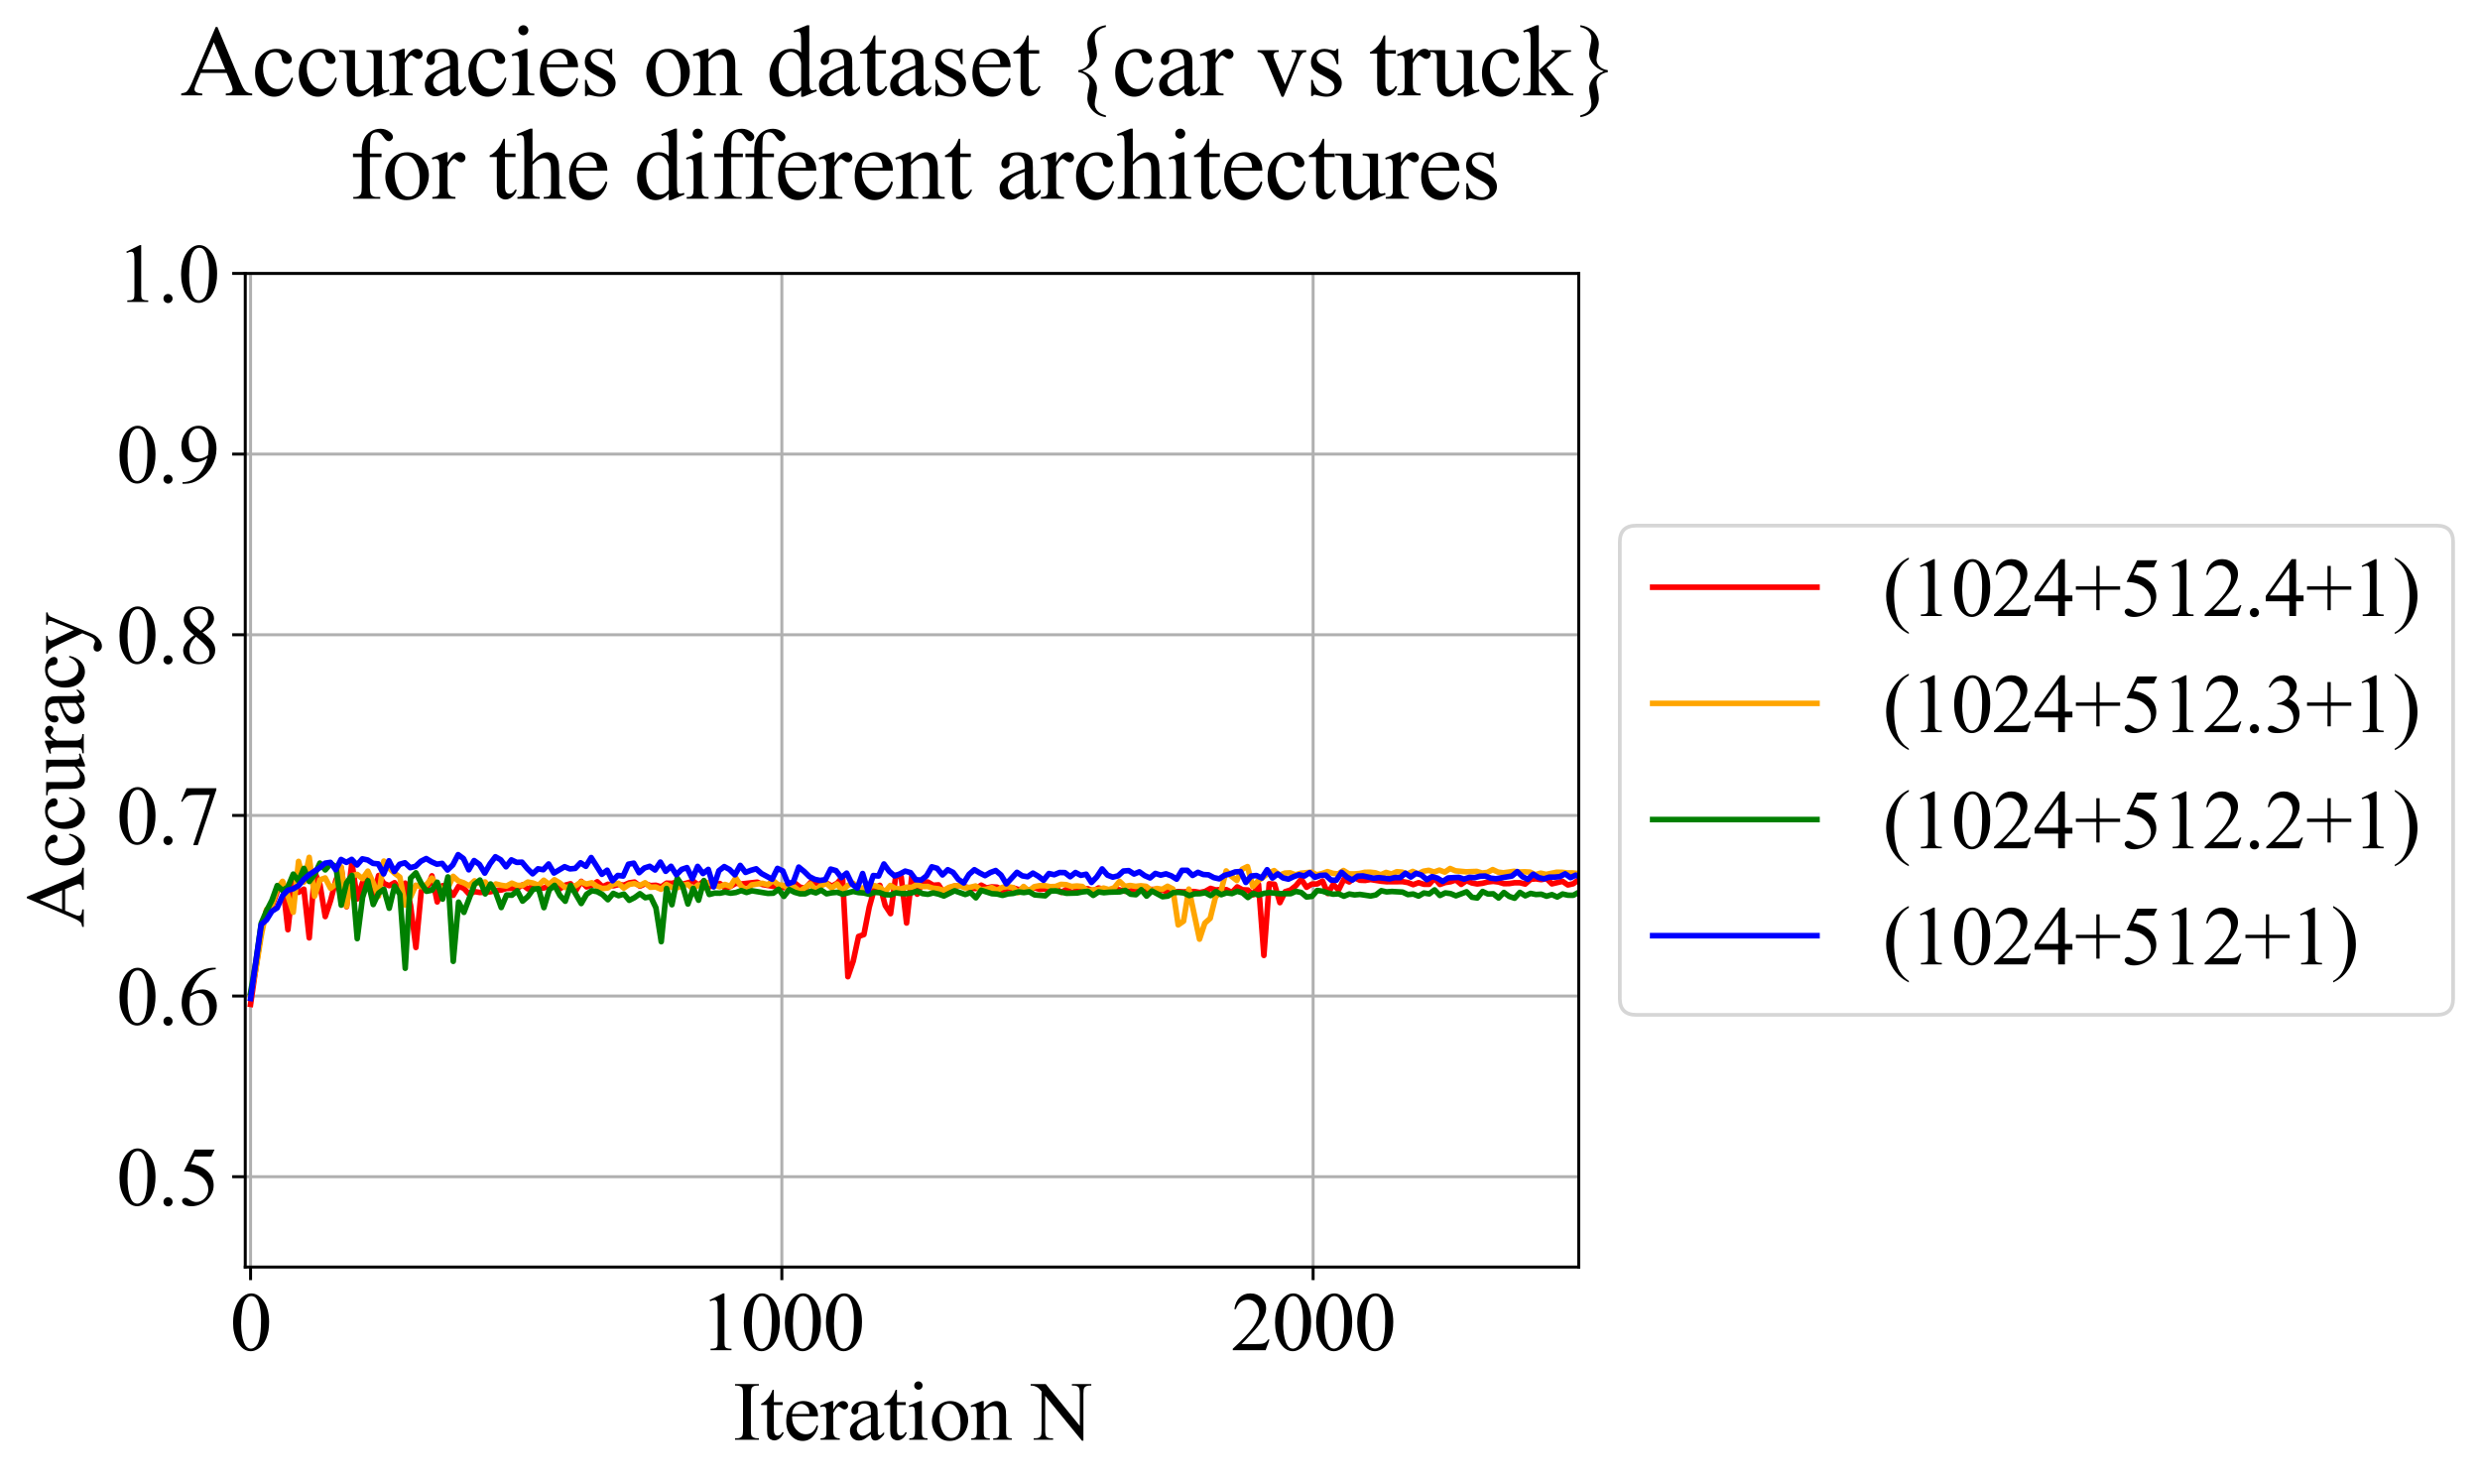 <?xml version="1.0" encoding="utf-8" standalone="no"?>
<!DOCTYPE svg PUBLIC "-//W3C//DTD SVG 1.1//EN"
  "http://www.w3.org/Graphics/SVG/1.1/DTD/svg11.dtd">
<svg xmlns:xlink="http://www.w3.org/1999/xlink" width="664.165pt" height="397.502pt" viewBox="0 0 664.165 397.502" xmlns="http://www.w3.org/2000/svg" version="1.1">
 <defs>
  <style type="text/css">*{stroke-linejoin: round; stroke-linecap: butt}</style>
 </defs>
 <g id="figure_1">
  <g id="patch_1">
   <path d="M 0 397.502 
L 664.165 397.502 
L 664.165 0 
L 0 0 
z
" style="fill: #ffffff"/>
  </g>
  <g id="axes_1">
   <g id="patch_2">
    <path d="M 65.682 339.338 
L 422.802 339.338 
L 422.802 73.226 
L 65.682 73.226 
z
" style="fill: #ffffff"/>
   </g>
   <g id="matplotlib.axis_1">
    <g id="xtick_1">
     <g id="line2d_1">
      <path d="M 67.105 339.338 
L 67.105 73.226 
" clip-path="url(#paa4efdc910)" style="fill: none; stroke: #b0b0b0; stroke-width: 0.8; stroke-linecap: square"/>
     </g>
     <g id="line2d_2">
      <defs>
       <path id="m9428b0a7a9" d="M 0 0 
L 0 3.5 
" style="stroke: #000000; stroke-width: 0.8"/>
      </defs>
      <g>
       <use xlink:href="#m9428b0a7a9" x="67.105" y="339.338" style="stroke: #000000; stroke-width: 0.8"/>
      </g>
     </g>
     <g id="text_1">
      <!-- 0 -->
      <g transform="translate(61.605 361.614) scale(0.22 -0.22)">
       <defs>
        <path id="TimesNewRomanPSMT-30" d="M 231 2094 
Q 231 2819 450 3342 
Q 669 3866 1031 4122 
Q 1313 4325 1613 4325 
Q 2100 4325 2488 3828 
Q 2972 3213 2972 2159 
Q 2972 1422 2759 906 
Q 2547 391 2217 158 
Q 1888 -75 1581 -75 
Q 975 -75 572 641 
Q 231 1244 231 2094 
z
M 844 2016 
Q 844 1141 1059 588 
Q 1238 122 1591 122 
Q 1759 122 1940 273 
Q 2122 425 2216 781 
Q 2359 1319 2359 2297 
Q 2359 3022 2209 3506 
Q 2097 3866 1919 4016 
Q 1791 4119 1609 4119 
Q 1397 4119 1231 3928 
Q 1006 3669 925 3112 
Q 844 2556 844 2016 
z
" transform="scale(0.016)"/>
       </defs>
       <use xlink:href="#TimesNewRomanPSMT-30"/>
      </g>
     </g>
    </g>
    <g id="xtick_2">
     <g id="line2d_3">
      <path d="M 209.384 339.338 
L 209.384 73.226 
" clip-path="url(#paa4efdc910)" style="fill: none; stroke: #b0b0b0; stroke-width: 0.8; stroke-linecap: square"/>
     </g>
     <g id="line2d_4">
      <g>
       <use xlink:href="#m9428b0a7a9" x="209.384" y="339.338" style="stroke: #000000; stroke-width: 0.8"/>
      </g>
     </g>
     <g id="text_2">
      <!-- 1000 -->
      <g transform="translate(187.384 361.614) scale(0.22 -0.22)">
       <defs>
        <path id="TimesNewRomanPSMT-31" d="M 750 3822 
L 1781 4325 
L 1884 4325 
L 1884 747 
Q 1884 391 1914 303 
Q 1944 216 2037 169 
Q 2131 122 2419 116 
L 2419 0 
L 825 0 
L 825 116 
Q 1125 122 1212 167 
Q 1300 213 1334 289 
Q 1369 366 1369 747 
L 1369 3034 
Q 1369 3497 1338 3628 
Q 1316 3728 1258 3775 
Q 1200 3822 1119 3822 
Q 1003 3822 797 3725 
L 750 3822 
z
" transform="scale(0.016)"/>
       </defs>
       <use xlink:href="#TimesNewRomanPSMT-31"/>
       <use xlink:href="#TimesNewRomanPSMT-30" transform="translate(50 0)"/>
       <use xlink:href="#TimesNewRomanPSMT-30" transform="translate(100 0)"/>
       <use xlink:href="#TimesNewRomanPSMT-30" transform="translate(150 0)"/>
      </g>
     </g>
    </g>
    <g id="xtick_3">
     <g id="line2d_5">
      <path d="M 351.663 339.338 
L 351.663 73.226 
" clip-path="url(#paa4efdc910)" style="fill: none; stroke: #b0b0b0; stroke-width: 0.8; stroke-linecap: square"/>
     </g>
     <g id="line2d_6">
      <g>
       <use xlink:href="#m9428b0a7a9" x="351.663" y="339.338" style="stroke: #000000; stroke-width: 0.8"/>
      </g>
     </g>
     <g id="text_3">
      <!-- 2000 -->
      <g transform="translate(329.663 361.614) scale(0.22 -0.22)">
       <defs>
        <path id="TimesNewRomanPSMT-32" d="M 2934 816 
L 2638 0 
L 138 0 
L 138 116 
Q 1241 1122 1691 1759 
Q 2141 2397 2141 2925 
Q 2141 3328 1894 3587 
Q 1647 3847 1303 3847 
Q 991 3847 742 3664 
Q 494 3481 375 3128 
L 259 3128 
Q 338 3706 661 4015 
Q 984 4325 1469 4325 
Q 1984 4325 2329 3994 
Q 2675 3663 2675 3213 
Q 2675 2891 2525 2569 
Q 2294 2063 1775 1497 
Q 997 647 803 472 
L 1909 472 
Q 2247 472 2383 497 
Q 2519 522 2628 598 
Q 2738 675 2819 816 
L 2934 816 
z
" transform="scale(0.016)"/>
       </defs>
       <use xlink:href="#TimesNewRomanPSMT-32"/>
       <use xlink:href="#TimesNewRomanPSMT-30" transform="translate(50 0)"/>
       <use xlink:href="#TimesNewRomanPSMT-30" transform="translate(100 0)"/>
       <use xlink:href="#TimesNewRomanPSMT-30" transform="translate(150 0)"/>
      </g>
     </g>
    </g>
    <g id="text_4">
     <!-- Iteration N -->
     <g transform="translate(196.289 385.596) scale(0.22 -0.22)">
      <defs>
       <path id="TimesNewRomanPSMT-49" d="M 1975 116 
L 1975 0 
L 159 0 
L 159 116 
L 309 116 
Q 572 116 691 269 
Q 766 369 766 750 
L 766 3488 
Q 766 3809 725 3913 
Q 694 3991 597 4047 
Q 459 4122 309 4122 
L 159 4122 
L 159 4238 
L 1975 4238 
L 1975 4122 
L 1822 4122 
Q 1563 4122 1444 3969 
Q 1366 3869 1366 3488 
L 1366 750 
Q 1366 428 1406 325 
Q 1438 247 1538 191 
Q 1672 116 1822 116 
L 1975 116 
z
" transform="scale(0.016)"/>
       <path id="TimesNewRomanPSMT-74" d="M 1031 3803 
L 1031 2863 
L 1700 2863 
L 1700 2644 
L 1031 2644 
L 1031 788 
Q 1031 509 1111 412 
Q 1191 316 1316 316 
Q 1419 316 1516 380 
Q 1613 444 1666 569 
L 1788 569 
Q 1678 263 1478 108 
Q 1278 -47 1066 -47 
Q 922 -47 784 33 
Q 647 113 581 261 
Q 516 409 516 719 
L 516 2644 
L 63 2644 
L 63 2747 
Q 234 2816 414 2980 
Q 594 3144 734 3369 
Q 806 3488 934 3803 
L 1031 3803 
z
" transform="scale(0.016)"/>
       <path id="TimesNewRomanPSMT-65" d="M 681 1784 
Q 678 1147 991 784 
Q 1303 422 1725 422 
Q 2006 422 2214 576 
Q 2422 731 2563 1106 
L 2659 1044 
Q 2594 616 2278 264 
Q 1963 -88 1488 -88 
Q 972 -88 605 314 
Q 238 716 238 1394 
Q 238 2128 614 2539 
Q 991 2950 1559 2950 
Q 2041 2950 2350 2633 
Q 2659 2316 2659 1784 
L 681 1784 
z
M 681 1966 
L 2006 1966 
Q 1991 2241 1941 2353 
Q 1863 2528 1708 2628 
Q 1553 2728 1384 2728 
Q 1125 2728 920 2526 
Q 716 2325 681 1966 
z
" transform="scale(0.016)"/>
       <path id="TimesNewRomanPSMT-72" d="M 1038 2947 
L 1038 2303 
Q 1397 2947 1775 2947 
Q 1947 2947 2059 2842 
Q 2172 2738 2172 2600 
Q 2172 2478 2090 2393 
Q 2009 2309 1897 2309 
Q 1788 2309 1652 2417 
Q 1516 2525 1450 2525 
Q 1394 2525 1328 2463 
Q 1188 2334 1038 2041 
L 1038 669 
Q 1038 431 1097 309 
Q 1138 225 1241 169 
Q 1344 113 1538 113 
L 1538 0 
L 72 0 
L 72 113 
Q 291 113 397 181 
Q 475 231 506 341 
Q 522 394 522 644 
L 522 1753 
Q 522 2253 501 2348 
Q 481 2444 426 2487 
Q 372 2531 291 2531 
Q 194 2531 72 2484 
L 41 2597 
L 906 2947 
L 1038 2947 
z
" transform="scale(0.016)"/>
       <path id="TimesNewRomanPSMT-61" d="M 1822 413 
Q 1381 72 1269 19 
Q 1100 -59 909 -59 
Q 613 -59 420 144 
Q 228 347 228 678 
Q 228 888 322 1041 
Q 450 1253 767 1440 
Q 1084 1628 1822 1897 
L 1822 2009 
Q 1822 2438 1686 2597 
Q 1550 2756 1291 2756 
Q 1094 2756 978 2650 
Q 859 2544 859 2406 
L 866 2225 
Q 866 2081 792 2003 
Q 719 1925 600 1925 
Q 484 1925 411 2006 
Q 338 2088 338 2228 
Q 338 2497 613 2722 
Q 888 2947 1384 2947 
Q 1766 2947 2009 2819 
Q 2194 2722 2281 2516 
Q 2338 2381 2338 1966 
L 2338 994 
Q 2338 584 2353 492 
Q 2369 400 2405 369 
Q 2441 338 2488 338 
Q 2538 338 2575 359 
Q 2641 400 2828 588 
L 2828 413 
Q 2478 -56 2159 -56 
Q 2006 -56 1915 50 
Q 1825 156 1822 413 
z
M 1822 616 
L 1822 1706 
Q 1350 1519 1213 1441 
Q 966 1303 859 1153 
Q 753 1003 753 825 
Q 753 600 887 451 
Q 1022 303 1197 303 
Q 1434 303 1822 616 
z
" transform="scale(0.016)"/>
       <path id="TimesNewRomanPSMT-69" d="M 928 4444 
Q 1059 4444 1151 4351 
Q 1244 4259 1244 4128 
Q 1244 3997 1151 3903 
Q 1059 3809 928 3809 
Q 797 3809 703 3903 
Q 609 3997 609 4128 
Q 609 4259 701 4351 
Q 794 4444 928 4444 
z
M 1188 2947 
L 1188 647 
Q 1188 378 1227 289 
Q 1266 200 1342 156 
Q 1419 113 1622 113 
L 1622 0 
L 231 0 
L 231 113 
Q 441 113 512 153 
Q 584 194 626 287 
Q 669 381 669 647 
L 669 1750 
Q 669 2216 641 2353 
Q 619 2453 572 2492 
Q 525 2531 444 2531 
Q 356 2531 231 2484 
L 188 2597 
L 1050 2947 
L 1188 2947 
z
" transform="scale(0.016)"/>
       <path id="TimesNewRomanPSMT-6f" d="M 1600 2947 
Q 2250 2947 2644 2453 
Q 2978 2031 2978 1484 
Q 2978 1100 2793 706 
Q 2609 313 2286 112 
Q 1963 -88 1566 -88 
Q 919 -88 538 428 
Q 216 863 216 1403 
Q 216 1797 411 2186 
Q 606 2575 925 2761 
Q 1244 2947 1600 2947 
z
M 1503 2744 
Q 1338 2744 1170 2645 
Q 1003 2547 900 2300 
Q 797 2053 797 1666 
Q 797 1041 1045 587 
Q 1294 134 1700 134 
Q 2003 134 2200 384 
Q 2397 634 2397 1244 
Q 2397 2006 2069 2444 
Q 1847 2744 1503 2744 
z
" transform="scale(0.016)"/>
       <path id="TimesNewRomanPSMT-6e" d="M 1034 2341 
Q 1538 2947 1994 2947 
Q 2228 2947 2397 2830 
Q 2566 2713 2666 2444 
Q 2734 2256 2734 1869 
L 2734 647 
Q 2734 375 2778 278 
Q 2813 200 2889 156 
Q 2966 113 3172 113 
L 3172 0 
L 1756 0 
L 1756 113 
L 1816 113 
Q 2016 113 2095 173 
Q 2175 234 2206 353 
Q 2219 400 2219 647 
L 2219 1819 
Q 2219 2209 2117 2386 
Q 2016 2563 1775 2563 
Q 1403 2563 1034 2156 
L 1034 647 
Q 1034 356 1069 288 
Q 1113 197 1189 155 
Q 1266 113 1500 113 
L 1500 0 
L 84 0 
L 84 113 
L 147 113 
Q 366 113 442 223 
Q 519 334 519 647 
L 519 1709 
Q 519 2225 495 2337 
Q 472 2450 423 2490 
Q 375 2531 294 2531 
Q 206 2531 84 2484 
L 38 2597 
L 900 2947 
L 1034 2947 
L 1034 2341 
z
" transform="scale(0.016)"/>
       <path id="TimesNewRomanPSMT-20" transform="scale(0.016)"/>
       <path id="TimesNewRomanPSMT-4e" d="M -84 4238 
L 1066 4238 
L 3656 1059 
L 3656 3503 
Q 3656 3894 3569 3991 
Q 3453 4122 3203 4122 
L 3056 4122 
L 3056 4238 
L 4531 4238 
L 4531 4122 
L 4381 4122 
Q 4113 4122 4000 3959 
Q 3931 3859 3931 3503 
L 3931 -69 
L 3819 -69 
L 1025 3344 
L 1025 734 
Q 1025 344 1109 247 
Q 1228 116 1475 116 
L 1625 116 
L 1625 0 
L 150 0 
L 150 116 
L 297 116 
Q 569 116 681 278 
Q 750 378 750 734 
L 750 3681 
Q 566 3897 470 3965 
Q 375 4034 191 4094 
Q 100 4122 -84 4122 
L -84 4238 
z
" transform="scale(0.016)"/>
      </defs>
      <use xlink:href="#TimesNewRomanPSMT-49"/>
      <use xlink:href="#TimesNewRomanPSMT-74" transform="translate(33.301 0)"/>
      <use xlink:href="#TimesNewRomanPSMT-65" transform="translate(61.084 0)"/>
      <use xlink:href="#TimesNewRomanPSMT-72" transform="translate(105.469 0)"/>
      <use xlink:href="#TimesNewRomanPSMT-61" transform="translate(138.77 0)"/>
      <use xlink:href="#TimesNewRomanPSMT-74" transform="translate(183.154 0)"/>
      <use xlink:href="#TimesNewRomanPSMT-69" transform="translate(210.938 0)"/>
      <use xlink:href="#TimesNewRomanPSMT-6f" transform="translate(238.721 0)"/>
      <use xlink:href="#TimesNewRomanPSMT-6e" transform="translate(288.721 0)"/>
      <use xlink:href="#TimesNewRomanPSMT-20" transform="translate(338.721 0)"/>
      <use xlink:href="#TimesNewRomanPSMT-4e" transform="translate(363.721 0)"/>
     </g>
    </g>
   </g>
   <g id="matplotlib.axis_2">
    <g id="ytick_1">
     <g id="line2d_7">
      <path d="M 65.682 315.146 
L 422.802 315.146 
" clip-path="url(#paa4efdc910)" style="fill: none; stroke: #b0b0b0; stroke-width: 0.8; stroke-linecap: square"/>
     </g>
     <g id="line2d_8">
      <defs>
       <path id="m5a1b69ac23" d="M 0 0 
L -3.5 0 
" style="stroke: #000000; stroke-width: 0.8"/>
      </defs>
      <g>
       <use xlink:href="#m5a1b69ac23" x="65.682" y="315.146" style="stroke: #000000; stroke-width: 0.8"/>
      </g>
     </g>
     <g id="text_5">
      <!-- 0.5 -->
      <g transform="translate(31.182 322.784) scale(0.22 -0.22)">
       <defs>
        <path id="TimesNewRomanPSMT-2e" d="M 800 606 
Q 947 606 1047 504 
Q 1147 403 1147 259 
Q 1147 116 1045 14 
Q 944 -88 800 -88 
Q 656 -88 554 14 
Q 453 116 453 259 
Q 453 406 554 506 
Q 656 606 800 606 
z
" transform="scale(0.016)"/>
        <path id="TimesNewRomanPSMT-35" d="M 2778 4238 
L 2534 3706 
L 1259 3706 
L 981 3138 
Q 1809 3016 2294 2522 
Q 2709 2097 2709 1522 
Q 2709 1188 2573 903 
Q 2438 619 2231 419 
Q 2025 219 1772 97 
Q 1413 -75 1034 -75 
Q 653 -75 479 54 
Q 306 184 306 341 
Q 306 428 378 495 
Q 450 563 559 563 
Q 641 563 702 538 
Q 763 513 909 409 
Q 1144 247 1384 247 
Q 1750 247 2026 523 
Q 2303 800 2303 1197 
Q 2303 1581 2056 1914 
Q 1809 2247 1375 2428 
Q 1034 2569 447 2591 
L 1259 4238 
L 2778 4238 
z
" transform="scale(0.016)"/>
       </defs>
       <use xlink:href="#TimesNewRomanPSMT-30"/>
       <use xlink:href="#TimesNewRomanPSMT-2e" transform="translate(50 0)"/>
       <use xlink:href="#TimesNewRomanPSMT-35" transform="translate(75 0)"/>
      </g>
     </g>
    </g>
    <g id="ytick_2">
     <g id="line2d_9">
      <path d="M 65.682 266.762 
L 422.802 266.762 
" clip-path="url(#paa4efdc910)" style="fill: none; stroke: #b0b0b0; stroke-width: 0.8; stroke-linecap: square"/>
     </g>
     <g id="line2d_10">
      <g>
       <use xlink:href="#m5a1b69ac23" x="65.682" y="266.762" style="stroke: #000000; stroke-width: 0.8"/>
      </g>
     </g>
     <g id="text_6">
      <!-- 0.6 -->
      <g transform="translate(31.182 274.4) scale(0.22 -0.22)">
       <defs>
        <path id="TimesNewRomanPSMT-36" d="M 2869 4325 
L 2869 4209 
Q 2456 4169 2195 4045 
Q 1934 3922 1679 3669 
Q 1425 3416 1258 3105 
Q 1091 2794 978 2366 
Q 1428 2675 1881 2675 
Q 2316 2675 2634 2325 
Q 2953 1975 2953 1425 
Q 2953 894 2631 456 
Q 2244 -75 1606 -75 
Q 1172 -75 869 213 
Q 275 772 275 1663 
Q 275 2231 503 2743 
Q 731 3256 1154 3653 
Q 1578 4050 1965 4187 
Q 2353 4325 2688 4325 
L 2869 4325 
z
M 925 2138 
Q 869 1716 869 1456 
Q 869 1156 980 804 
Q 1091 453 1309 247 
Q 1469 100 1697 100 
Q 1969 100 2183 356 
Q 2397 613 2397 1088 
Q 2397 1622 2184 2012 
Q 1972 2403 1581 2403 
Q 1463 2403 1327 2353 
Q 1191 2303 925 2138 
z
" transform="scale(0.016)"/>
       </defs>
       <use xlink:href="#TimesNewRomanPSMT-30"/>
       <use xlink:href="#TimesNewRomanPSMT-2e" transform="translate(50 0)"/>
       <use xlink:href="#TimesNewRomanPSMT-36" transform="translate(75 0)"/>
      </g>
     </g>
    </g>
    <g id="ytick_3">
     <g id="line2d_11">
      <path d="M 65.682 218.378 
L 422.802 218.378 
" clip-path="url(#paa4efdc910)" style="fill: none; stroke: #b0b0b0; stroke-width: 0.8; stroke-linecap: square"/>
     </g>
     <g id="line2d_12">
      <g>
       <use xlink:href="#m5a1b69ac23" x="65.682" y="218.378" style="stroke: #000000; stroke-width: 0.8"/>
      </g>
     </g>
     <g id="text_7">
      <!-- 0.7 -->
      <g transform="translate(31.182 226.016) scale(0.22 -0.22)">
       <defs>
        <path id="TimesNewRomanPSMT-37" d="M 644 4238 
L 2916 4238 
L 2916 4119 
L 1503 -88 
L 1153 -88 
L 2419 3728 
L 1253 3728 
Q 900 3728 750 3644 
Q 488 3500 328 3200 
L 238 3234 
L 644 4238 
z
" transform="scale(0.016)"/>
       </defs>
       <use xlink:href="#TimesNewRomanPSMT-30"/>
       <use xlink:href="#TimesNewRomanPSMT-2e" transform="translate(50 0)"/>
       <use xlink:href="#TimesNewRomanPSMT-37" transform="translate(75 0)"/>
      </g>
     </g>
    </g>
    <g id="ytick_4">
     <g id="line2d_13">
      <path d="M 65.682 169.994 
L 422.802 169.994 
" clip-path="url(#paa4efdc910)" style="fill: none; stroke: #b0b0b0; stroke-width: 0.8; stroke-linecap: square"/>
     </g>
     <g id="line2d_14">
      <g>
       <use xlink:href="#m5a1b69ac23" x="65.682" y="169.994" style="stroke: #000000; stroke-width: 0.8"/>
      </g>
     </g>
     <g id="text_8">
      <!-- 0.8 -->
      <g transform="translate(31.182 177.632) scale(0.22 -0.22)">
       <defs>
        <path id="TimesNewRomanPSMT-38" d="M 1228 2134 
Q 725 2547 579 2797 
Q 434 3047 434 3316 
Q 434 3728 753 4026 
Q 1072 4325 1600 4325 
Q 2113 4325 2425 4047 
Q 2738 3769 2738 3413 
Q 2738 3175 2569 2928 
Q 2400 2681 1866 2347 
Q 2416 1922 2594 1678 
Q 2831 1359 2831 1006 
Q 2831 559 2490 242 
Q 2150 -75 1597 -75 
Q 994 -75 656 303 
Q 388 606 388 966 
Q 388 1247 577 1523 
Q 766 1800 1228 2134 
z
M 1719 2469 
Q 2094 2806 2194 3001 
Q 2294 3197 2294 3444 
Q 2294 3772 2109 3958 
Q 1925 4144 1606 4144 
Q 1288 4144 1088 3959 
Q 888 3775 888 3528 
Q 888 3366 970 3203 
Q 1053 3041 1206 2894 
L 1719 2469 
z
M 1375 2016 
Q 1116 1797 991 1539 
Q 866 1281 866 981 
Q 866 578 1086 336 
Q 1306 94 1647 94 
Q 1984 94 2187 284 
Q 2391 475 2391 747 
Q 2391 972 2272 1150 
Q 2050 1481 1375 2016 
z
" transform="scale(0.016)"/>
       </defs>
       <use xlink:href="#TimesNewRomanPSMT-30"/>
       <use xlink:href="#TimesNewRomanPSMT-2e" transform="translate(50 0)"/>
       <use xlink:href="#TimesNewRomanPSMT-38" transform="translate(75 0)"/>
      </g>
     </g>
    </g>
    <g id="ytick_5">
     <g id="line2d_15">
      <path d="M 65.682 121.61 
L 422.802 121.61 
" clip-path="url(#paa4efdc910)" style="fill: none; stroke: #b0b0b0; stroke-width: 0.8; stroke-linecap: square"/>
     </g>
     <g id="line2d_16">
      <g>
       <use xlink:href="#m5a1b69ac23" x="65.682" y="121.61" style="stroke: #000000; stroke-width: 0.8"/>
      </g>
     </g>
     <g id="text_9">
      <!-- 0.9 -->
      <g transform="translate(31.182 129.248) scale(0.22 -0.22)">
       <defs>
        <path id="TimesNewRomanPSMT-39" d="M 338 -88 
L 338 28 
Q 744 34 1094 217 
Q 1444 400 1770 856 
Q 2097 1313 2225 1859 
Q 1734 1544 1338 1544 
Q 891 1544 572 1889 
Q 253 2234 253 2806 
Q 253 3363 572 3797 
Q 956 4325 1575 4325 
Q 2097 4325 2469 3894 
Q 2925 3359 2925 2575 
Q 2925 1869 2578 1258 
Q 2231 647 1613 244 
Q 1109 -88 516 -88 
L 338 -88 
z
M 2275 2091 
Q 2331 2497 2331 2741 
Q 2331 3044 2228 3395 
Q 2125 3747 1936 3934 
Q 1747 4122 1506 4122 
Q 1228 4122 1018 3872 
Q 809 3622 809 3128 
Q 809 2469 1088 2097 
Q 1291 1828 1588 1828 
Q 1731 1828 1928 1897 
Q 2125 1966 2275 2091 
z
" transform="scale(0.016)"/>
       </defs>
       <use xlink:href="#TimesNewRomanPSMT-30"/>
       <use xlink:href="#TimesNewRomanPSMT-2e" transform="translate(50 0)"/>
       <use xlink:href="#TimesNewRomanPSMT-39" transform="translate(75 0)"/>
      </g>
     </g>
    </g>
    <g id="ytick_6">
     <g id="line2d_17">
      <path d="M 65.682 73.226 
L 422.802 73.226 
" clip-path="url(#paa4efdc910)" style="fill: none; stroke: #b0b0b0; stroke-width: 0.8; stroke-linecap: square"/>
     </g>
     <g id="line2d_18">
      <g>
       <use xlink:href="#m5a1b69ac23" x="65.682" y="73.226" style="stroke: #000000; stroke-width: 0.8"/>
      </g>
     </g>
     <g id="text_10">
      <!-- 1.0 -->
      <g transform="translate(31.182 80.864) scale(0.22 -0.22)">
       <use xlink:href="#TimesNewRomanPSMT-31"/>
       <use xlink:href="#TimesNewRomanPSMT-2e" transform="translate(50 0)"/>
       <use xlink:href="#TimesNewRomanPSMT-30" transform="translate(75 0)"/>
      </g>
     </g>
    </g>
    <g id="text_11">
     <!-- Accuracy -->
     <g transform="translate(22.435 248.421) rotate(-90) scale(0.22 -0.22)">
      <defs>
       <path id="TimesNewRomanPSMT-41" d="M 2928 1419 
L 1288 1419 
L 1000 750 
Q 894 503 894 381 
Q 894 284 986 211 
Q 1078 138 1384 116 
L 1384 0 
L 50 0 
L 50 116 
Q 316 163 394 238 
Q 553 388 747 847 
L 2238 4334 
L 2347 4334 
L 3822 809 
Q 4000 384 4145 257 
Q 4291 131 4550 116 
L 4550 0 
L 2878 0 
L 2878 116 
Q 3131 128 3220 200 
Q 3309 272 3309 375 
Q 3309 513 3184 809 
L 2928 1419 
z
M 2841 1650 
L 2122 3363 
L 1384 1650 
L 2841 1650 
z
" transform="scale(0.016)"/>
       <path id="TimesNewRomanPSMT-63" d="M 2631 1088 
Q 2516 522 2178 217 
Q 1841 -88 1431 -88 
Q 944 -88 581 321 
Q 219 731 219 1428 
Q 219 2103 620 2525 
Q 1022 2947 1584 2947 
Q 2006 2947 2278 2723 
Q 2550 2500 2550 2259 
Q 2550 2141 2473 2067 
Q 2397 1994 2259 1994 
Q 2075 1994 1981 2113 
Q 1928 2178 1911 2362 
Q 1894 2547 1784 2644 
Q 1675 2738 1481 2738 
Q 1169 2738 978 2506 
Q 725 2200 725 1697 
Q 725 1184 976 792 
Q 1228 400 1656 400 
Q 1963 400 2206 609 
Q 2378 753 2541 1131 
L 2631 1088 
z
" transform="scale(0.016)"/>
       <path id="TimesNewRomanPSMT-75" d="M 2709 2863 
L 2709 1128 
Q 2709 631 2732 520 
Q 2756 409 2807 365 
Q 2859 322 2928 322 
Q 3025 322 3147 375 
L 3191 266 
L 2334 -88 
L 2194 -88 
L 2194 519 
Q 1825 119 1631 15 
Q 1438 -88 1222 -88 
Q 981 -88 804 51 
Q 628 191 559 409 
Q 491 628 491 1028 
L 491 2306 
Q 491 2509 447 2587 
Q 403 2666 317 2708 
Q 231 2750 6 2747 
L 6 2863 
L 1009 2863 
L 1009 947 
Q 1009 547 1148 422 
Q 1288 297 1484 297 
Q 1619 297 1789 381 
Q 1959 466 2194 703 
L 2194 2325 
Q 2194 2569 2105 2655 
Q 2016 2741 1734 2747 
L 1734 2863 
L 2709 2863 
z
" transform="scale(0.016)"/>
       <path id="TimesNewRomanPSMT-79" d="M 38 2863 
L 1372 2863 
L 1372 2747 
L 1306 2747 
Q 1166 2747 1095 2686 
Q 1025 2625 1025 2534 
Q 1025 2413 1128 2197 
L 1825 753 
L 2466 2334 
Q 2519 2463 2519 2588 
Q 2519 2644 2497 2672 
Q 2472 2706 2419 2726 
Q 2366 2747 2231 2747 
L 2231 2863 
L 3163 2863 
L 3163 2747 
Q 3047 2734 2984 2696 
Q 2922 2659 2847 2556 
Q 2819 2513 2741 2316 
L 1575 -541 
Q 1406 -956 1132 -1168 
Q 859 -1381 606 -1381 
Q 422 -1381 303 -1275 
Q 184 -1169 184 -1031 
Q 184 -900 270 -820 
Q 356 -741 506 -741 
Q 609 -741 788 -809 
Q 913 -856 944 -856 
Q 1038 -856 1148 -759 
Q 1259 -663 1372 -384 
L 1575 113 
L 547 2272 
Q 500 2369 397 2513 
Q 319 2622 269 2659 
Q 197 2709 38 2747 
L 38 2863 
z
" transform="scale(0.016)"/>
      </defs>
      <use xlink:href="#TimesNewRomanPSMT-41"/>
      <use xlink:href="#TimesNewRomanPSMT-63" transform="translate(72.217 0)"/>
      <use xlink:href="#TimesNewRomanPSMT-63" transform="translate(116.602 0)"/>
      <use xlink:href="#TimesNewRomanPSMT-75" transform="translate(160.986 0)"/>
      <use xlink:href="#TimesNewRomanPSMT-72" transform="translate(210.986 0)"/>
      <use xlink:href="#TimesNewRomanPSMT-61" transform="translate(244.287 0)"/>
      <use xlink:href="#TimesNewRomanPSMT-63" transform="translate(288.672 0)"/>
      <use xlink:href="#TimesNewRomanPSMT-79" transform="translate(333.057 0)"/>
     </g>
    </g>
   </g>
   <g id="line2d_19">
    <path d="M 67.105 268.993 
L 69.962 249.263 
L 71.39 243.806 
L 72.818 242.731 
L 74.246 238.726 
L 75.675 236.307 
L 77.103 248.994 
L 78.531 236.28 
L 79.96 238.968 
L 81.388 238.135 
L 82.816 251.172 
L 84.244 233.565 
L 85.673 236.844 
L 87.101 245.473 
L 88.529 241.199 
L 89.957 235.742 
L 91.386 232.49 
L 92.814 242.839 
L 94.242 231.012 
L 95.671 240.742 
L 97.099 236.361 
L 98.527 234.425 
L 99.955 240.285 
L 101.384 234.479 
L 102.812 236.603 
L 104.24 237.194 
L 105.669 236.388 
L 107.097 238.377 
L 108.525 236.522 
L 109.953 242.489 
L 111.382 253.752 
L 112.81 238.645 
L 114.238 238.108 
L 115.667 234.56 
L 117.095 241.548 
L 118.523 237.194 
L 119.951 238.027 
L 121.38 239.774 
L 122.808 237.355 
L 124.236 237.92 
L 125.665 239.506 
L 127.093 238.78 
L 128.521 239.022 
L 131.378 238.834 
L 132.806 238.457 
L 134.234 238.377 
L 135.663 237.92 
L 138.519 237.893 
L 139.947 236.979 
L 141.376 238.054 
L 142.804 237.328 
L 144.232 237.866 
L 145.66 237.812 
L 147.089 237.167 
L 148.517 237.221 
L 149.945 238.027 
L 151.374 237.06 
L 152.802 236.683 
L 154.23 238.484 
L 155.658 236.038 
L 157.087 237.516 
L 158.515 237.06 
L 159.943 236.146 
L 161.372 237.49 
L 162.8 236.818 
L 164.228 237.248 
L 165.656 236.898 
L 167.085 237.06 
L 168.513 236.441 
L 169.941 236.226 
L 171.37 237.328 
L 172.798 236.683 
L 174.226 237.167 
L 175.654 237.086 
L 177.083 237.516 
L 178.511 236.522 
L 179.939 236.576 
L 181.368 236.199 
L 182.796 236.818 
L 185.652 236.011 
L 187.081 237.06 
L 188.509 235.957 
L 189.937 237.516 
L 191.366 237.006 
L 192.794 236.629 
L 194.222 237.866 
L 195.65 237.382 
L 197.079 236.549 
L 198.507 236.737 
L 202.792 236.253 
L 204.22 236.898 
L 207.077 237.382 
L 208.505 237.113 
L 209.933 237.732 
L 211.361 236.737 
L 212.79 236.441 
L 214.218 237.57 
L 215.646 237.92 
L 217.075 236.361 
L 218.503 236.441 
L 219.931 236.979 
L 221.359 236.495 
L 222.788 237.328 
L 224.216 236.522 
L 225.644 234.909 
L 227.073 261.574 
L 228.501 257.408 
L 229.929 250.795 
L 231.357 250.284 
L 232.786 242.973 
L 234.214 237.839 
L 235.642 237.113 
L 237.071 242.516 
L 238.499 244.693 
L 239.927 234.398 
L 241.355 234.882 
L 242.784 247.193 
L 244.212 234.425 
L 245.64 239.479 
L 247.069 236.119 
L 248.497 236.226 
L 249.925 237.086 
L 251.353 236.979 
L 252.782 239.183 
L 254.21 237.812 
L 255.638 237.301 
L 257.067 237.113 
L 259.923 237.893 
L 261.351 237.973 
L 262.78 237.06 
L 264.208 237.812 
L 265.636 237.516 
L 267.064 237.597 
L 268.493 238.538 
L 269.921 237.92 
L 271.349 237.785 
L 272.778 238.242 
L 274.206 238 
L 275.634 238.43 
L 277.062 237.758 
L 278.491 238.188 
L 279.919 238.081 
L 281.347 238.269 
L 282.776 237.893 
L 284.204 238.995 
L 285.632 238.162 
L 287.06 239.076 
L 288.489 238.457 
L 289.917 237.973 
L 291.345 238.027 
L 292.774 238.592 
L 294.202 237.812 
L 295.63 238.215 
L 297.058 238.834 
L 298.487 238 
L 301.343 238.699 
L 302.772 238.645 
L 304.2 237.92 
L 305.628 237.785 
L 307.056 238.242 
L 309.913 238.162 
L 311.341 238.43 
L 312.77 238.86 
L 314.198 238.914 
L 315.626 238.78 
L 317.054 238.86 
L 318.483 238.753 
L 319.911 238.78 
L 321.339 239.022 
L 322.767 238.726 
L 324.196 237.92 
L 325.624 238.35 
L 327.052 238.188 
L 328.481 238.269 
L 329.909 239.022 
L 331.337 237.516 
L 332.765 238.296 
L 334.194 238.35 
L 335.622 239.64 
L 337.05 236.871 
L 338.479 255.876 
L 339.907 236.683 
L 341.335 236.818 
L 342.763 241.737 
L 344.192 238.807 
L 345.62 238.35 
L 347.048 237.194 
L 348.477 235.474 
L 349.905 237.624 
L 351.333 236.764 
L 352.761 236.737 
L 354.19 235.957 
L 355.618 239.291 
L 357.046 236.844 
L 358.475 238.35 
L 359.903 235.5 
L 361.331 236.199 
L 362.759 235.044 
L 364.188 235.742 
L 365.616 235.796 
L 367.044 235.554 
L 369.901 236.011 
L 371.329 236.146 
L 375.614 236.119 
L 377.042 236.361 
L 378.471 236.925 
L 379.899 236.388 
L 381.327 236.818 
L 382.755 236.818 
L 384.184 235.232 
L 385.612 236.871 
L 387.04 236.361 
L 388.468 236.146 
L 389.897 235.662 
L 391.325 236.844 
L 392.753 235.85 
L 394.182 236.468 
L 395.61 236.737 
L 397.038 236.549 
L 398.466 236.199 
L 399.895 236.038 
L 401.323 236.226 
L 402.751 236.656 
L 404.18 236.629 
L 405.608 236.414 
L 407.036 236.414 
L 408.464 236.764 
L 409.893 235.5 
L 411.321 235.366 
L 412.749 235.581 
L 414.178 235.312 
L 415.606 236.71 
L 418.462 236.038 
L 419.891 237.006 
L 421.319 236.683 
L 422.747 235.635 
L 424.176 236.549 
L 427.032 235.931 
L 431.317 235.931 
L 432.745 235.769 
L 434.174 236.468 
L 435.602 236.119 
L 437.03 235.957 
L 437.03 235.957 
" clip-path="url(#paa4efdc910)" style="fill: none; stroke: #ff0000; stroke-width: 1.5; stroke-linecap: square"/>
   </g>
   <g id="line2d_20">
    <path d="M 67.105 266.278 
L 68.533 259.558 
L 69.96 250.58 
L 71.388 243.618 
L 72.816 242.301 
L 74.244 238.054 
L 75.671 236.038 
L 77.099 239.855 
L 78.527 244.317 
L 79.955 230.689 
L 81.382 236.226 
L 82.81 229.614 
L 84.238 240.016 
L 85.665 235.635 
L 87.093 235.124 
L 88.521 237.893 
L 89.949 236.737 
L 91.376 232.167 
L 92.804 242.731 
L 94.232 234.533 
L 95.66 234.183 
L 97.087 235.312 
L 98.515 233.296 
L 99.943 236.414 
L 101.37 239.989 
L 102.798 230.608 
L 104.226 232.49 
L 105.654 233.861 
L 107.081 234.909 
L 108.509 242.382 
L 109.937 240.285 
L 111.365 237.06 
L 112.792 237.463 
L 114.22 236.925 
L 115.648 235.151 
L 117.075 236.925 
L 118.503 238.269 
L 119.931 237.839 
L 121.359 234.694 
L 122.786 235.957 
L 124.214 236.441 
L 125.642 237.248 
L 127.07 235.904 
L 128.497 236.603 
L 129.925 236.199 
L 131.353 237.92 
L 132.781 236.737 
L 134.208 237.086 
L 135.636 237.301 
L 137.064 236.522 
L 138.491 237.113 
L 139.919 237.14 
L 141.347 236.226 
L 142.775 236.495 
L 144.202 237.086 
L 145.63 235.742 
L 147.058 236.844 
L 148.486 235.608 
L 149.913 236.468 
L 151.341 237.678 
L 152.769 237.516 
L 154.196 237.194 
L 155.624 236.199 
L 157.052 236.764 
L 158.48 236.414 
L 159.907 237.409 
L 161.335 237.973 
L 162.763 237.812 
L 164.191 236.844 
L 165.618 236.549 
L 167.046 237.839 
L 168.474 236.871 
L 169.901 236.629 
L 171.329 237.167 
L 172.757 236.414 
L 174.185 237.624 
L 175.612 237.543 
L 177.04 238.162 
L 178.468 236.871 
L 179.896 237.651 
L 181.323 237.785 
L 182.751 237.113 
L 184.179 236.844 
L 185.606 238.054 
L 187.034 236.979 
L 188.462 237.732 
L 189.89 236.307 
L 191.317 237.06 
L 192.745 237.49 
L 194.173 236.871 
L 195.601 237.382 
L 197.028 235.124 
L 198.456 237.275 
L 199.884 238.404 
L 201.312 236.979 
L 204.167 236.549 
L 205.595 236.952 
L 207.022 235.823 
L 208.45 236.979 
L 209.878 237.113 
L 211.306 238.081 
L 212.733 237.543 
L 214.161 238.726 
L 217.017 236.71 
L 218.444 238.404 
L 219.872 237.167 
L 221.3 236.603 
L 222.727 237.812 
L 224.155 236.737 
L 225.583 238.565 
L 227.011 237.14 
L 228.438 236.522 
L 229.866 237.839 
L 231.294 237.812 
L 232.722 237.248 
L 234.149 237.167 
L 235.577 237.624 
L 237.005 238.86 
L 238.432 237.14 
L 239.86 237.973 
L 241.288 238.081 
L 242.716 237.597 
L 244.143 237.678 
L 245.571 236.925 
L 246.999 237.436 
L 248.427 237.409 
L 249.854 237.866 
L 251.282 238.027 
L 252.71 238.457 
L 254.137 237.651 
L 255.565 237.248 
L 256.993 237.167 
L 258.421 237.785 
L 259.848 237.624 
L 261.276 237.275 
L 262.704 238.269 
L 264.132 238.162 
L 265.559 237.705 
L 266.987 238.43 
L 268.415 237.651 
L 269.843 237.436 
L 271.27 237.705 
L 272.698 239.076 
L 274.126 237.409 
L 275.553 238.619 
L 276.981 237.463 
L 278.409 237.194 
L 279.837 237.194 
L 281.264 237.463 
L 282.692 237.409 
L 284.12 236.844 
L 285.548 236.925 
L 286.975 237.409 
L 288.403 237.275 
L 289.831 237.409 
L 291.258 238.592 
L 292.686 238.296 
L 294.114 238.269 
L 295.542 237.839 
L 296.969 238.242 
L 298.397 237.758 
L 299.825 236.038 
L 301.253 237.382 
L 302.68 237.14 
L 304.108 237.382 
L 305.536 237.221 
L 306.963 237.382 
L 308.391 238.511 
L 309.819 237.947 
L 311.247 238.188 
L 312.674 237.355 
L 314.102 238.081 
L 315.53 247.704 
L 316.958 246.709 
L 318.385 238.108 
L 321.241 251.521 
L 322.668 247.22 
L 324.096 245.957 
L 325.524 240.231 
L 326.952 238.807 
L 328.379 233.243 
L 329.807 234.694 
L 331.235 235.796 
L 332.663 232.786 
L 334.09 232.087 
L 335.518 237.436 
L 336.946 235.904 
L 339.801 233.78 
L 341.229 233.162 
L 342.657 234.398 
L 344.084 233.834 
L 345.512 233.753 
L 346.94 234.291 
L 348.368 233.861 
L 351.223 233.565 
L 352.651 234.291 
L 354.079 233.941 
L 355.506 233.431 
L 356.934 233.888 
L 358.362 234.049 
L 359.789 233.135 
L 361.217 234.022 
L 362.645 234.049 
L 364.073 233.941 
L 365.5 233.619 
L 366.928 233.592 
L 368.356 233.753 
L 369.784 234.264 
L 371.211 233.646 
L 372.639 234.076 
L 374.067 233.458 
L 375.494 233.565 
L 376.922 234.049 
L 378.35 233.377 
L 379.778 234.022 
L 381.205 233.323 
L 382.633 233.081 
L 384.061 233.538 
L 385.489 233.028 
L 386.916 233.565 
L 388.344 232.597 
L 389.772 233.216 
L 392.627 233.484 
L 395.483 233.377 
L 396.91 233.807 
L 398.338 233.646 
L 399.766 232.893 
L 401.194 233.565 
L 402.621 233.753 
L 405.477 233.35 
L 406.904 233.538 
L 408.332 233.484 
L 409.76 233.565 
L 411.188 234.264 
L 412.615 233.834 
L 414.043 234.183 
L 416.899 233.592 
L 418.326 233.619 
L 419.754 233.78 
L 421.182 233.78 
L 422.61 233.941 
L 424.037 234.318 
L 425.465 234.291 
L 426.893 233.484 
L 428.32 234.64 
L 429.748 235.124 
L 431.176 233.968 
L 432.604 235.312 
L 434.031 233.861 
L 435.459 233.834 
L 436.887 234.748 
L 438.315 235.044 
L 439.742 234.802 
L 442.598 235.017 
L 444.025 234.13 
L 445.453 234.372 
L 446.881 234.183 
L 449.736 234.506 
L 451.164 234.21 
L 452.592 234.99 
L 454.02 233.995 
L 455.447 233.538 
L 456.875 234.533 
L 458.303 233.726 
L 459.73 234.775 
L 461.158 233.565 
L 462.586 234.452 
L 464.014 233.968 
L 465.441 233.108 
L 466.869 234.237 
L 468.297 234.64 
L 469.725 233.753 
L 471.152 233.592 
L 472.58 234.049 
L 475.435 234.264 
L 476.863 233.726 
L 478.291 233.673 
L 478.291 233.673 
" clip-path="url(#paa4efdc910)" style="fill: none; stroke: #ffa500; stroke-width: 1.5; stroke-linecap: square"/>
   </g>
   <g id="line2d_21">
    <path d="M 67.105 265.902 
L 68.533 257.461 
L 69.962 247.247 
L 71.39 243.914 
L 72.818 241.118 
L 74.247 237.167 
L 75.675 238.484 
L 77.103 237.543 
L 78.532 234.103 
L 79.96 235.931 
L 81.388 232.571 
L 82.817 236.065 
L 84.245 234.21 
L 85.673 231.146 
L 87.102 232.974 
L 88.53 231.307 
L 89.958 232.087 
L 91.387 242.409 
L 92.815 236.441 
L 94.243 234.452 
L 95.671 251.387 
L 97.1 240.339 
L 98.528 235.877 
L 99.956 242.247 
L 101.385 239.183 
L 102.813 238.162 
L 104.241 243.242 
L 105.67 237.301 
L 107.098 239.506 
L 108.526 259.316 
L 109.955 235.178 
L 111.383 233.753 
L 112.811 236.576 
L 114.24 238.699 
L 115.668 238.404 
L 117.096 236.28 
L 118.525 240.796 
L 119.953 234.855 
L 121.381 257.461 
L 122.81 241.602 
L 124.238 244.344 
L 127.095 236.818 
L 128.523 235.689 
L 129.951 239.398 
L 131.38 236.737 
L 132.808 239.156 
L 134.236 243.054 
L 135.665 239.694 
L 137.093 239.748 
L 138.521 238.565 
L 139.95 241.333 
L 141.378 240.097 
L 142.806 238.108 
L 144.235 238 
L 145.663 243.081 
L 147.091 238.323 
L 148.52 237.113 
L 149.948 239.801 
L 151.376 241.36 
L 152.804 237.113 
L 155.661 241.979 
L 157.089 239.506 
L 158.518 238.538 
L 159.946 238.807 
L 161.374 239.586 
L 162.803 240.957 
L 164.231 239.264 
L 165.659 239.882 
L 167.088 239.452 
L 168.516 241.118 
L 169.944 240.393 
L 171.373 239.344 
L 172.801 240.42 
L 174.229 240.151 
L 175.658 243.108 
L 177.086 252.193 
L 178.514 237.947 
L 179.943 242.301 
L 181.371 235.205 
L 182.799 237.275 
L 184.228 242.113 
L 185.656 237.92 
L 187.084 241.092 
L 188.513 235.823 
L 189.941 239.559 
L 191.369 239.183 
L 192.798 239.21 
L 194.226 238.914 
L 195.654 239.21 
L 197.083 239.022 
L 198.511 238.511 
L 199.939 239.022 
L 201.368 238.565 
L 205.653 239.264 
L 207.081 239.21 
L 208.509 238.162 
L 209.937 240.07 
L 211.366 238.242 
L 212.794 238.968 
L 214.222 239.371 
L 215.651 239.371 
L 217.079 238.699 
L 218.507 239.129 
L 219.936 238.404 
L 221.364 239.371 
L 222.792 239.102 
L 224.221 238.968 
L 225.649 239.479 
L 228.506 238.726 
L 229.934 239.049 
L 231.362 239.156 
L 232.791 239.506 
L 234.219 238.968 
L 235.647 239.076 
L 237.076 239.613 
L 238.504 239.667 
L 239.932 239.102 
L 241.361 239.317 
L 242.789 239.317 
L 244.217 239.102 
L 245.646 238.672 
L 247.074 239.317 
L 248.502 239.506 
L 249.931 239.129 
L 251.359 239.452 
L 252.787 239.963 
L 255.644 238.565 
L 258.501 239.559 
L 259.929 239.049 
L 261.357 240.446 
L 262.786 238.43 
L 265.642 239.344 
L 267.07 239.425 
L 268.499 239.801 
L 269.927 239.398 
L 271.355 239.264 
L 272.784 238.86 
L 274.212 239.049 
L 275.64 238.834 
L 277.069 239.667 
L 279.925 239.909 
L 281.354 238.619 
L 282.782 238.592 
L 285.639 239.237 
L 288.495 239.156 
L 289.924 238.86 
L 291.352 238.726 
L 292.78 239.801 
L 294.209 238.86 
L 295.637 239.076 
L 297.065 238.941 
L 299.922 238.86 
L 301.35 238.457 
L 302.779 239.479 
L 304.207 239.613 
L 305.635 238.269 
L 307.064 239.989 
L 308.492 238.619 
L 311.349 240.151 
L 312.777 239.989 
L 314.205 239.049 
L 315.634 238.995 
L 317.062 239.156 
L 318.49 239.855 
L 319.918 239.371 
L 321.347 239.344 
L 322.775 239.076 
L 324.203 239.855 
L 325.632 238.78 
L 327.06 239.613 
L 328.488 239.102 
L 329.917 239.317 
L 331.345 238.699 
L 332.773 239.129 
L 334.202 240.366 
L 335.63 239.264 
L 337.058 239.721 
L 338.487 239.264 
L 339.915 239.049 
L 342.772 239.344 
L 345.628 239.344 
L 347.057 238.726 
L 348.485 239.022 
L 349.913 240.231 
L 351.342 240.07 
L 352.77 238.484 
L 354.198 238.672 
L 355.627 239.156 
L 357.055 239.479 
L 358.483 239.371 
L 359.912 240.016 
L 361.34 239.425 
L 362.768 239.667 
L 364.197 239.532 
L 367.053 239.963 
L 368.482 239.667 
L 369.91 238.538 
L 371.338 238.86 
L 372.767 238.753 
L 375.623 238.914 
L 377.051 239.586 
L 378.48 239.425 
L 379.908 239.989 
L 381.336 239.156 
L 382.765 239.398 
L 384.193 238.323 
L 385.621 239.828 
L 387.05 239.129 
L 388.478 239.317 
L 389.906 239.909 
L 392.763 238.834 
L 394.191 240.285 
L 395.62 240.5 
L 397.048 238.753 
L 398.476 239.425 
L 399.905 239.371 
L 401.333 240.5 
L 402.761 239.022 
L 404.19 240.07 
L 405.618 240.554 
L 407.046 238.995 
L 408.475 239.909 
L 409.903 239.264 
L 411.331 239.559 
L 412.76 239.479 
L 414.188 240.016 
L 415.616 239.586 
L 417.045 240.231 
L 418.473 239.425 
L 419.901 239.748 
L 421.33 239.774 
L 422.758 238.995 
L 424.186 239.452 
L 425.615 239.21 
L 427.043 240.527 
L 428.471 239.129 
L 429.9 239.291 
L 431.328 239.828 
L 432.756 240.124 
L 434.184 239.291 
L 434.184 239.291 
" clip-path="url(#paa4efdc910)" style="fill: none; stroke: #008000; stroke-width: 1.5; stroke-linecap: square"/>
   </g>
   <g id="line2d_22">
    <path d="M 67.105 267.407 
L 69.956 247.596 
L 71.381 246.36 
L 72.806 244.048 
L 74.232 243.134 
L 75.657 239.882 
L 77.082 238.404 
L 78.508 238.027 
L 79.933 237.194 
L 81.358 235.527 
L 82.784 234.264 
L 85.634 232.382 
L 87.06 231.173 
L 88.485 230.958 
L 89.91 232.92 
L 91.336 230.178 
L 92.761 230.958 
L 94.186 230.151 
L 95.612 231.657 
L 97.037 230.017 
L 98.462 230.313 
L 99.888 231.227 
L 101.313 231.361 
L 102.738 234.049 
L 104.164 230.528 
L 105.589 233.404 
L 107.014 231.468 
L 108.44 231.065 
L 109.865 232.382 
L 111.29 232.006 
L 112.716 230.662 
L 114.141 229.936 
L 115.566 230.796 
L 116.992 231.442 
L 118.417 231.227 
L 119.842 233.001 
L 121.267 231.63 
L 122.693 228.888 
L 124.118 229.936 
L 125.543 232.947 
L 126.969 230.474 
L 128.394 231.495 
L 129.819 233.834 
L 131.245 231.334 
L 132.67 229.452 
L 134.095 230.259 
L 135.521 232.14 
L 136.946 230.286 
L 138.371 230.958 
L 139.797 230.904 
L 141.222 232.624 
L 142.647 234.022 
L 144.073 232.678 
L 145.498 232.92 
L 146.923 231.388 
L 148.349 233.807 
L 151.199 232.114 
L 152.625 232.705 
L 154.05 232.571 
L 155.475 231.065 
L 156.901 232.006 
L 158.326 229.668 
L 161.177 234.156 
L 162.602 233.054 
L 164.027 235.877 
L 165.453 234.452 
L 166.878 234.613 
L 168.303 231.442 
L 169.729 231.173 
L 171.154 233.726 
L 172.579 232.463 
L 174.005 232.006 
L 175.43 233.001 
L 176.855 230.877 
L 178.281 233.35 
L 179.706 232.006 
L 181.131 234.264 
L 182.557 232.839 
L 183.982 232.356 
L 185.407 235.312 
L 186.833 232.033 
L 188.258 233.941 
L 189.683 232.839 
L 191.109 237.516 
L 192.534 233.189 
L 193.959 232.087 
L 195.385 232.866 
L 196.81 234.291 
L 198.235 231.764 
L 199.661 233.646 
L 201.086 233.081 
L 202.511 232.678 
L 203.937 233.941 
L 206.787 235.474 
L 208.213 232.571 
L 209.638 233.243 
L 211.063 236.71 
L 212.489 236.146 
L 213.914 232.221 
L 215.339 233.377 
L 216.765 234.775 
L 218.19 235.5 
L 219.615 235.796 
L 221.041 235.581 
L 222.466 232.759 
L 223.891 233.162 
L 225.317 235.044 
L 226.742 233.834 
L 228.167 236.764 
L 229.593 237.866 
L 231.018 233.941 
L 232.443 238.592 
L 233.869 234.479 
L 235.294 234.613 
L 236.719 231.388 
L 238.145 233.35 
L 239.57 234.587 
L 240.995 234.049 
L 242.421 233.296 
L 243.846 233.7 
L 245.271 235.608 
L 246.696 235.689 
L 248.122 234.587 
L 249.547 232.14 
L 250.972 232.544 
L 252.398 234.318 
L 253.823 232.92 
L 255.248 233.646 
L 256.674 235.527 
L 258.099 236.468 
L 259.524 234.156 
L 260.95 232.92 
L 262.375 233.78 
L 263.8 234.506 
L 265.226 233.673 
L 266.651 233.135 
L 268.076 234.345 
L 269.502 236.71 
L 272.352 233.619 
L 273.778 234.56 
L 275.203 234.802 
L 276.628 233.834 
L 278.054 234.667 
L 279.479 235.742 
L 280.904 233.941 
L 282.33 234.264 
L 283.755 233.673 
L 285.18 233.7 
L 286.606 234.802 
L 288.031 233.673 
L 289.456 234.425 
L 290.882 234.13 
L 292.307 236.334 
L 293.732 234.855 
L 295.158 232.705 
L 296.583 234.372 
L 298.008 234.909 
L 299.434 234.56 
L 300.859 233.269 
L 302.284 233.162 
L 303.71 234.076 
L 305.135 233.484 
L 306.56 234.506 
L 307.986 235.124 
L 309.411 233.915 
L 310.836 234.372 
L 312.262 234.022 
L 313.687 234.56 
L 315.112 235.447 
L 316.538 233.081 
L 317.963 233.081 
L 319.388 234.452 
L 320.814 233.619 
L 322.239 234.21 
L 323.664 234.291 
L 325.09 235.044 
L 326.515 235.366 
L 327.94 234.425 
L 329.366 234.049 
L 330.791 233.511 
L 332.216 233.404 
L 333.642 236.334 
L 335.067 234.613 
L 336.492 234.479 
L 337.918 235.151 
L 339.343 232.92 
L 340.768 235.151 
L 342.194 234.049 
L 343.619 235.124 
L 345.044 235.447 
L 346.47 234.775 
L 347.895 234.264 
L 349.32 234.613 
L 350.746 233.7 
L 352.171 234.936 
L 353.596 234.452 
L 355.022 234.372 
L 356.447 235.689 
L 357.872 235.742 
L 359.298 233.619 
L 360.723 234.882 
L 362.148 235.689 
L 363.574 234.64 
L 364.999 234.587 
L 367.85 235.205 
L 369.275 235.044 
L 372.125 235.366 
L 373.551 235.017 
L 374.976 235.044 
L 376.401 233.861 
L 377.827 234.882 
L 379.252 233.888 
L 380.677 234.345 
L 382.103 235.581 
L 383.528 234.775 
L 384.953 235.178 
L 386.379 236.065 
L 387.804 235.124 
L 390.655 234.963 
L 392.08 235.447 
L 393.505 234.963 
L 394.931 235.044 
L 396.356 234.667 
L 397.781 234.613 
L 399.207 235.178 
L 400.632 235.339 
L 404.908 234.613 
L 406.333 233.431 
L 407.759 234.802 
L 409.184 235.5 
L 410.609 234.13 
L 412.035 235.017 
L 413.46 235.366 
L 414.885 234.909 
L 416.311 234.909 
L 417.736 234.775 
L 419.161 234.022 
L 420.587 235.044 
L 422.012 234.372 
L 423.437 235.017 
L 424.863 234.936 
L 426.288 235.635 
L 427.713 235.044 
L 429.139 235.393 
L 430.564 234.21 
L 431.989 234.613 
L 433.415 236.334 
L 434.84 234.452 
L 436.265 234.587 
L 437.691 234.264 
L 439.116 234.345 
L 440.541 235.716 
L 441.967 234.587 
L 443.392 235.312 
L 446.243 235.662 
L 447.668 234.318 
L 449.093 234.372 
L 450.519 234.99 
L 451.944 235.769 
L 453.369 234.049 
L 454.795 235.232 
L 456.22 234.909 
L 457.645 235.07 
L 459.071 235.689 
L 460.496 235.474 
L 461.921 234.479 
L 463.347 234.56 
L 464.772 234.479 
L 466.197 234.721 
L 467.623 234.694 
L 469.048 234.237 
L 474.749 234.721 
L 476.175 234.452 
L 477.6 235.07 
L 479.025 234.372 
L 480.451 234.183 
L 481.876 234.237 
L 483.301 235.259 
L 484.727 235.393 
L 487.577 235.366 
L 489.003 235.07 
L 490.428 235.097 
L 491.853 234.425 
L 493.279 234.64 
L 494.704 235.742 
L 496.129 234.022 
L 497.554 234.909 
L 500.405 234.828 
L 501.83 235.5 
L 503.256 234.909 
L 504.681 235.07 
L 506.106 234.56 
L 507.532 235.931 
L 508.957 235.957 
L 511.808 233.941 
L 513.233 234.963 
L 514.658 235.285 
L 516.084 235.259 
L 517.509 233.834 
L 518.934 236.146 
L 520.36 234.748 
L 521.785 234.613 
L 523.21 235.42 
L 524.636 234.775 
L 526.061 234.748 
L 527.486 235.151 
L 528.912 235.285 
L 530.337 234.479 
L 531.762 234.345 
L 533.188 235.07 
L 534.613 234.99 
L 536.038 234.775 
L 537.464 235.42 
L 540.314 234.345 
L 541.74 235.474 
L 544.59 234.64 
L 546.016 234.828 
L 547.441 234.855 
L 548.866 234.398 
L 550.292 235.554 
L 551.717 234.802 
L 555.993 234.936 
L 558.844 235.393 
L 560.269 235.124 
L 561.694 235.285 
L 563.12 235.232 
L 564.545 234.613 
L 565.97 235.447 
L 567.396 235.662 
L 568.821 235.07 
L 570.246 235.07 
L 571.672 235.716 
L 573.097 235.474 
L 574.522 234.748 
L 575.948 234.99 
L 578.798 235.259 
L 580.224 235.5 
L 581.649 234.64 
L 583.074 234.721 
L 584.5 235.554 
L 585.925 235.124 
L 587.35 234.99 
L 588.776 235.205 
L 590.201 234.99 
L 591.626 235.07 
L 593.052 235.366 
L 595.902 235.608 
L 597.328 234.882 
L 598.753 234.452 
L 600.178 235.151 
L 601.604 234.56 
L 603.029 235.178 
L 605.88 235.769 
L 607.305 234.479 
L 608.73 236.226 
L 610.156 234.909 
L 611.581 236.226 
L 613.006 235.097 
L 614.432 234.452 
L 615.857 235.339 
L 617.282 238.619 
L 618.708 234.452 
L 620.133 236.011 
L 621.558 235.178 
L 622.983 235.312 
L 624.409 234.533 
L 625.834 235.984 
L 627.259 236.468 
L 628.685 235.769 
L 630.11 235.393 
L 631.535 234.802 
L 632.961 235.581 
L 634.386 235.339 
L 635.811 235.554 
L 637.237 236.199 
L 638.662 235.07 
L 640.087 234.909 
L 641.513 235.205 
L 642.938 235.151 
L 644.363 235.554 
L 645.789 235.178 
L 647.214 235.285 
L 648.639 235.823 
L 650.065 235.85 
L 651.49 235.393 
L 652.915 234.56 
L 654.341 235.097 
L 655.766 235.85 
L 657.191 234.345 
L 658.617 235.957 
L 660.042 234.775 
L 661.467 235.904 
L 662.893 235.393 
L 665.165 235.312 
L 665.165 235.312 
" clip-path="url(#paa4efdc910)" style="fill: none; stroke: #0000ff; stroke-width: 1.5; stroke-linecap: square"/>
   </g>
   <g id="patch_3">
    <path d="M 65.682 339.338 
L 65.682 73.226 
" style="fill: none; stroke: #000000; stroke-width: 0.8; stroke-linejoin: miter; stroke-linecap: square"/>
   </g>
   <g id="patch_4">
    <path d="M 422.802 339.338 
L 422.802 73.226 
" style="fill: none; stroke: #000000; stroke-width: 0.8; stroke-linejoin: miter; stroke-linecap: square"/>
   </g>
   <g id="patch_5">
    <path d="M 65.682 339.338 
L 422.802 339.338 
" style="fill: none; stroke: #000000; stroke-width: 0.8; stroke-linejoin: miter; stroke-linecap: square"/>
   </g>
   <g id="patch_6">
    <path d="M 65.682 73.226 
L 422.802 73.226 
" style="fill: none; stroke: #000000; stroke-width: 0.8; stroke-linejoin: miter; stroke-linecap: square"/>
   </g>
   <g id="text_12">
    <!-- Accuracies on dataset {car vs truck}  -->
    <g transform="translate(48.315 25.532) scale(0.264 -0.264)">
     <defs>
      <path id="TimesNewRomanPSMT-73" d="M 2050 2947 
L 2050 1972 
L 1947 1972 
Q 1828 2431 1642 2597 
Q 1456 2763 1169 2763 
Q 950 2763 815 2647 
Q 681 2531 681 2391 
Q 681 2216 781 2091 
Q 878 1963 1175 1819 
L 1631 1597 
Q 2266 1288 2266 781 
Q 2266 391 1970 151 
Q 1675 -88 1309 -88 
Q 1047 -88 709 6 
Q 606 38 541 38 
Q 469 38 428 -44 
L 325 -44 
L 325 978 
L 428 978 
Q 516 541 762 319 
Q 1009 97 1316 97 
Q 1531 97 1667 223 
Q 1803 350 1803 528 
Q 1803 744 1651 891 
Q 1500 1038 1047 1263 
Q 594 1488 453 1669 
Q 313 1847 313 2119 
Q 313 2472 555 2709 
Q 797 2947 1181 2947 
Q 1350 2947 1591 2875 
Q 1750 2828 1803 2828 
Q 1853 2828 1881 2850 
Q 1909 2872 1947 2947 
L 2050 2947 
z
" transform="scale(0.016)"/>
      <path id="TimesNewRomanPSMT-64" d="M 2222 322 
Q 2013 103 1813 7 
Q 1613 -88 1381 -88 
Q 913 -88 563 304 
Q 213 697 213 1313 
Q 213 1928 600 2439 
Q 988 2950 1597 2950 
Q 1975 2950 2222 2709 
L 2222 3238 
Q 2222 3728 2198 3840 
Q 2175 3953 2125 3993 
Q 2075 4034 2000 4034 
Q 1919 4034 1784 3984 
L 1744 4094 
L 2597 4444 
L 2738 4444 
L 2738 1134 
Q 2738 631 2761 520 
Q 2784 409 2836 365 
Q 2888 322 2956 322 
Q 3041 322 3181 375 
L 3216 266 
L 2366 -88 
L 2222 -88 
L 2222 322 
z
M 2222 541 
L 2222 2016 
Q 2203 2228 2109 2403 
Q 2016 2578 1861 2667 
Q 1706 2756 1559 2756 
Q 1284 2756 1069 2509 
Q 784 2184 784 1559 
Q 784 928 1059 592 
Q 1334 256 1672 256 
Q 1956 256 2222 541 
z
" transform="scale(0.016)"/>
      <path id="TimesNewRomanPSMT-7b" d="M 2628 -1272 
L 2628 -1381 
Q 2106 -1309 1779 -957 
Q 1453 -606 1453 -178 
Q 1453 47 1525 345 
Q 1597 644 1597 809 
Q 1597 1034 1408 1229 
Q 1219 1425 884 1469 
L 884 1597 
Q 1219 1641 1408 1834 
Q 1597 2028 1597 2256 
Q 1597 2422 1525 2719 
Q 1453 3016 1453 3244 
Q 1453 3669 1779 4022 
Q 2106 4375 2628 4444 
L 2628 4334 
Q 2263 4247 2092 4048 
Q 1922 3850 1922 3613 
Q 1922 3428 1992 3126 
Q 2063 2825 2063 2613 
Q 2063 2297 1831 2000 
Q 1600 1703 1141 1541 
Q 1591 1375 1827 1072 
Q 2063 769 2063 453 
Q 2063 241 1992 -61 
Q 1922 -363 1922 -547 
Q 1922 -784 2092 -982 
Q 2263 -1181 2628 -1272 
z
" transform="scale(0.016)"/>
      <path id="TimesNewRomanPSMT-76" d="M 53 2863 
L 1400 2863 
L 1400 2747 
L 1313 2747 
Q 1191 2747 1127 2687 
Q 1063 2628 1063 2528 
Q 1063 2419 1128 2269 
L 1794 688 
L 2463 2328 
Q 2534 2503 2534 2594 
Q 2534 2638 2509 2666 
Q 2475 2713 2422 2730 
Q 2369 2747 2206 2747 
L 2206 2863 
L 3141 2863 
L 3141 2747 
Q 2978 2734 2916 2681 
Q 2806 2588 2719 2369 
L 1703 -88 
L 1575 -88 
L 553 2328 
Q 484 2497 421 2570 
Q 359 2644 263 2694 
Q 209 2722 53 2747 
L 53 2863 
z
" transform="scale(0.016)"/>
      <path id="TimesNewRomanPSMT-6b" d="M 1047 4444 
L 1047 1594 
L 1775 2259 
Q 2006 2472 2044 2528 
Q 2069 2566 2069 2603 
Q 2069 2666 2017 2711 
Q 1966 2756 1847 2763 
L 1847 2863 
L 3091 2863 
L 3091 2763 
Q 2834 2756 2664 2684 
Q 2494 2613 2291 2428 
L 1556 1750 
L 2291 822 
Q 2597 438 2703 334 
Q 2853 188 2966 144 
Q 3044 113 3238 113 
L 3238 0 
L 1847 0 
L 1847 113 
Q 1966 116 2008 148 
Q 2050 181 2050 241 
Q 2050 313 1925 472 
L 1047 1594 
L 1047 644 
Q 1047 366 1086 278 
Q 1125 191 1197 153 
Q 1269 116 1509 113 
L 1509 0 
L 53 0 
L 53 113 
Q 272 113 381 166 
Q 447 200 481 272 
Q 528 375 528 628 
L 528 3234 
Q 528 3731 506 3842 
Q 484 3953 434 3995 
Q 384 4038 303 4038 
Q 238 4038 106 3984 
L 53 4094 
L 903 4444 
L 1047 4444 
z
" transform="scale(0.016)"/>
      <path id="TimesNewRomanPSMT-7d" d="M 553 4334 
L 553 4444 
Q 1075 4375 1401 4023 
Q 1728 3672 1728 3241 
Q 1728 3016 1656 2719 
Q 1584 2422 1584 2256 
Q 1584 2031 1773 1836 
Q 1963 1641 2297 1597 
L 2297 1469 
Q 1963 1425 1773 1229 
Q 1584 1034 1584 809 
Q 1584 644 1656 345 
Q 1728 47 1728 -178 
Q 1728 -603 1401 -956 
Q 1075 -1309 553 -1381 
L 553 -1272 
Q 919 -1181 1089 -984 
Q 1259 -788 1259 -547 
Q 1259 -363 1187 -61 
Q 1116 241 1116 450 
Q 1116 769 1348 1066 
Q 1581 1363 2041 1525 
Q 1591 1691 1353 1994 
Q 1116 2297 1116 2613 
Q 1116 2825 1187 3126 
Q 1259 3428 1259 3613 
Q 1259 3850 1089 4048 
Q 919 4247 553 4334 
z
" transform="scale(0.016)"/>
     </defs>
     <use xlink:href="#TimesNewRomanPSMT-41"/>
     <use xlink:href="#TimesNewRomanPSMT-63" transform="translate(72.217 0)"/>
     <use xlink:href="#TimesNewRomanPSMT-63" transform="translate(116.602 0)"/>
     <use xlink:href="#TimesNewRomanPSMT-75" transform="translate(160.986 0)"/>
     <use xlink:href="#TimesNewRomanPSMT-72" transform="translate(210.986 0)"/>
     <use xlink:href="#TimesNewRomanPSMT-61" transform="translate(244.287 0)"/>
     <use xlink:href="#TimesNewRomanPSMT-63" transform="translate(288.672 0)"/>
     <use xlink:href="#TimesNewRomanPSMT-69" transform="translate(333.057 0)"/>
     <use xlink:href="#TimesNewRomanPSMT-65" transform="translate(360.84 0)"/>
     <use xlink:href="#TimesNewRomanPSMT-73" transform="translate(405.225 0)"/>
     <use xlink:href="#TimesNewRomanPSMT-20" transform="translate(444.141 0)"/>
     <use xlink:href="#TimesNewRomanPSMT-6f" transform="translate(469.141 0)"/>
     <use xlink:href="#TimesNewRomanPSMT-6e" transform="translate(519.141 0)"/>
     <use xlink:href="#TimesNewRomanPSMT-20" transform="translate(569.141 0)"/>
     <use xlink:href="#TimesNewRomanPSMT-64" transform="translate(594.141 0)"/>
     <use xlink:href="#TimesNewRomanPSMT-61" transform="translate(644.141 0)"/>
     <use xlink:href="#TimesNewRomanPSMT-74" transform="translate(688.525 0)"/>
     <use xlink:href="#TimesNewRomanPSMT-61" transform="translate(716.309 0)"/>
     <use xlink:href="#TimesNewRomanPSMT-73" transform="translate(760.693 0)"/>
     <use xlink:href="#TimesNewRomanPSMT-65" transform="translate(799.609 0)"/>
     <use xlink:href="#TimesNewRomanPSMT-74" transform="translate(843.994 0)"/>
     <use xlink:href="#TimesNewRomanPSMT-20" transform="translate(871.777 0)"/>
     <use xlink:href="#TimesNewRomanPSMT-7b" transform="translate(896.777 0)"/>
     <use xlink:href="#TimesNewRomanPSMT-63" transform="translate(944.775 0)"/>
     <use xlink:href="#TimesNewRomanPSMT-61" transform="translate(989.16 0)"/>
     <use xlink:href="#TimesNewRomanPSMT-72" transform="translate(1033.545 0)"/>
     <use xlink:href="#TimesNewRomanPSMT-20" transform="translate(1066.846 0)"/>
     <use xlink:href="#TimesNewRomanPSMT-76" transform="translate(1091.846 0)"/>
     <use xlink:href="#TimesNewRomanPSMT-73" transform="translate(1141.846 0)"/>
     <use xlink:href="#TimesNewRomanPSMT-20" transform="translate(1180.762 0)"/>
     <use xlink:href="#TimesNewRomanPSMT-74" transform="translate(1205.762 0)"/>
     <use xlink:href="#TimesNewRomanPSMT-72" transform="translate(1233.545 0)"/>
     <use xlink:href="#TimesNewRomanPSMT-75" transform="translate(1266.846 0)"/>
     <use xlink:href="#TimesNewRomanPSMT-63" transform="translate(1316.846 0)"/>
     <use xlink:href="#TimesNewRomanPSMT-6b" transform="translate(1361.23 0)"/>
     <use xlink:href="#TimesNewRomanPSMT-7d" transform="translate(1411.23 0)"/>
     <use xlink:href="#TimesNewRomanPSMT-20" transform="translate(1459.229 0)"/>
    </g>
    <!--  for the different architectures -->
    <g transform="translate(86.89 53.226) scale(0.264 -0.264)">
     <defs>
      <path id="TimesNewRomanPSMT-66" d="M 1319 2638 
L 1319 756 
Q 1319 356 1406 250 
Q 1522 113 1716 113 
L 1975 113 
L 1975 0 
L 266 0 
L 266 113 
L 394 113 
Q 519 113 622 175 
Q 725 238 764 344 
Q 803 450 803 756 
L 803 2638 
L 247 2638 
L 247 2863 
L 803 2863 
L 803 3050 
Q 803 3478 940 3775 
Q 1078 4072 1361 4255 
Q 1644 4438 1997 4438 
Q 2325 4438 2600 4225 
Q 2781 4084 2781 3909 
Q 2781 3816 2700 3733 
Q 2619 3650 2525 3650 
Q 2453 3650 2373 3701 
Q 2294 3753 2178 3923 
Q 2063 4094 1966 4153 
Q 1869 4213 1750 4213 
Q 1606 4213 1506 4136 
Q 1406 4059 1362 3898 
Q 1319 3738 1319 3069 
L 1319 2863 
L 2056 2863 
L 2056 2638 
L 1319 2638 
z
" transform="scale(0.016)"/>
      <path id="TimesNewRomanPSMT-68" d="M 1041 4444 
L 1041 2350 
Q 1388 2731 1591 2839 
Q 1794 2947 1997 2947 
Q 2241 2947 2416 2812 
Q 2591 2678 2675 2391 
Q 2734 2191 2734 1659 
L 2734 647 
Q 2734 375 2778 275 
Q 2809 200 2884 156 
Q 2959 113 3159 113 
L 3159 0 
L 1753 0 
L 1753 113 
L 1819 113 
Q 2019 113 2097 173 
Q 2175 234 2206 353 
Q 2216 403 2216 647 
L 2216 1659 
Q 2216 2128 2167 2275 
Q 2119 2422 2012 2495 
Q 1906 2569 1756 2569 
Q 1603 2569 1437 2487 
Q 1272 2406 1041 2159 
L 1041 647 
Q 1041 353 1073 281 
Q 1106 209 1195 161 
Q 1284 113 1503 113 
L 1503 0 
L 84 0 
L 84 113 
Q 275 113 384 172 
Q 447 203 484 290 
Q 522 378 522 647 
L 522 3238 
Q 522 3728 498 3840 
Q 475 3953 426 3993 
Q 378 4034 297 4034 
Q 231 4034 84 3984 
L 41 4094 
L 897 4444 
L 1041 4444 
z
" transform="scale(0.016)"/>
     </defs>
     <use xlink:href="#TimesNewRomanPSMT-20"/>
     <use xlink:href="#TimesNewRomanPSMT-66" transform="translate(25 0)"/>
     <use xlink:href="#TimesNewRomanPSMT-6f" transform="translate(58.301 0)"/>
     <use xlink:href="#TimesNewRomanPSMT-72" transform="translate(108.301 0)"/>
     <use xlink:href="#TimesNewRomanPSMT-20" transform="translate(141.602 0)"/>
     <use xlink:href="#TimesNewRomanPSMT-74" transform="translate(166.602 0)"/>
     <use xlink:href="#TimesNewRomanPSMT-68" transform="translate(194.385 0)"/>
     <use xlink:href="#TimesNewRomanPSMT-65" transform="translate(244.385 0)"/>
     <use xlink:href="#TimesNewRomanPSMT-20" transform="translate(288.77 0)"/>
     <use xlink:href="#TimesNewRomanPSMT-64" transform="translate(313.77 0)"/>
     <use xlink:href="#TimesNewRomanPSMT-69" transform="translate(363.77 0)"/>
     <use xlink:href="#TimesNewRomanPSMT-66" transform="translate(391.553 0)"/>
     <use xlink:href="#TimesNewRomanPSMT-66" transform="translate(423.104 0)"/>
     <use xlink:href="#TimesNewRomanPSMT-65" transform="translate(456.404 0)"/>
     <use xlink:href="#TimesNewRomanPSMT-72" transform="translate(500.789 0)"/>
     <use xlink:href="#TimesNewRomanPSMT-65" transform="translate(534.09 0)"/>
     <use xlink:href="#TimesNewRomanPSMT-6e" transform="translate(578.475 0)"/>
     <use xlink:href="#TimesNewRomanPSMT-74" transform="translate(628.475 0)"/>
     <use xlink:href="#TimesNewRomanPSMT-20" transform="translate(656.258 0)"/>
     <use xlink:href="#TimesNewRomanPSMT-61" transform="translate(681.258 0)"/>
     <use xlink:href="#TimesNewRomanPSMT-72" transform="translate(725.643 0)"/>
     <use xlink:href="#TimesNewRomanPSMT-63" transform="translate(758.943 0)"/>
     <use xlink:href="#TimesNewRomanPSMT-68" transform="translate(803.328 0)"/>
     <use xlink:href="#TimesNewRomanPSMT-69" transform="translate(853.328 0)"/>
     <use xlink:href="#TimesNewRomanPSMT-74" transform="translate(881.111 0)"/>
     <use xlink:href="#TimesNewRomanPSMT-65" transform="translate(908.895 0)"/>
     <use xlink:href="#TimesNewRomanPSMT-63" transform="translate(953.279 0)"/>
     <use xlink:href="#TimesNewRomanPSMT-74" transform="translate(997.664 0)"/>
     <use xlink:href="#TimesNewRomanPSMT-75" transform="translate(1025.447 0)"/>
     <use xlink:href="#TimesNewRomanPSMT-72" transform="translate(1075.447 0)"/>
     <use xlink:href="#TimesNewRomanPSMT-65" transform="translate(1108.748 0)"/>
     <use xlink:href="#TimesNewRomanPSMT-73" transform="translate(1153.133 0)"/>
    </g>
   </g>
   <g id="legend_1">
    <g id="patch_7">
     <path d="M 438.202 271.794 
L 652.565 271.794 
Q 656.965 271.794 656.965 267.394 
L 656.965 145.17 
Q 656.965 140.77 652.565 140.77 
L 438.202 140.77 
Q 433.802 140.77 433.802 145.17 
L 433.802 267.394 
Q 433.802 271.794 438.202 271.794 
z
" style="fill: #ffffff; opacity: 0.8; stroke: #cccccc; stroke-linejoin: miter"/>
    </g>
    <g id="line2d_23">
     <path d="M 442.602 157.27 
L 464.602 157.27 
L 486.602 157.27 
" style="fill: none; stroke: #ff0000; stroke-width: 1.5; stroke-linecap: square"/>
    </g>
    <g id="text_13">
     <!-- (1024+512.4+1) -->
     <g transform="translate(504.202 164.97) scale(0.22 -0.22)">
      <defs>
       <path id="TimesNewRomanPSMT-28" d="M 1988 -1253 
L 1988 -1369 
Q 1516 -1131 1200 -813 
Q 750 -359 506 256 
Q 263 872 263 1534 
Q 263 2503 741 3301 
Q 1219 4100 1988 4444 
L 1988 4313 
Q 1603 4100 1356 3731 
Q 1109 3363 987 2797 
Q 866 2231 866 1616 
Q 866 947 969 400 
Q 1050 -31 1165 -292 
Q 1281 -553 1476 -793 
Q 1672 -1034 1988 -1253 
z
" transform="scale(0.016)"/>
       <path id="TimesNewRomanPSMT-34" d="M 2978 1563 
L 2978 1119 
L 2409 1119 
L 2409 0 
L 1894 0 
L 1894 1119 
L 100 1119 
L 100 1519 
L 2066 4325 
L 2409 4325 
L 2409 1563 
L 2978 1563 
z
M 1894 1563 
L 1894 3666 
L 406 1563 
L 1894 1563 
z
" transform="scale(0.016)"/>
       <path id="TimesNewRomanPSMT-2b" d="M 1672 441 
L 1672 2000 
L 116 2000 
L 116 2256 
L 1672 2256 
L 1672 3809 
L 1922 3809 
L 1922 2256 
L 3484 2256 
L 3484 2000 
L 1922 2000 
L 1922 441 
L 1672 441 
z
" transform="scale(0.016)"/>
       <path id="TimesNewRomanPSMT-29" d="M 144 4313 
L 144 4444 
Q 619 4209 934 3891 
Q 1381 3434 1625 2820 
Q 1869 2206 1869 1541 
Q 1869 572 1392 -226 
Q 916 -1025 144 -1369 
L 144 -1253 
Q 528 -1038 776 -670 
Q 1025 -303 1145 264 
Q 1266 831 1266 1447 
Q 1266 2113 1163 2663 
Q 1084 3094 967 3353 
Q 850 3613 656 3853 
Q 463 4094 144 4313 
z
" transform="scale(0.016)"/>
      </defs>
      <use xlink:href="#TimesNewRomanPSMT-28"/>
      <use xlink:href="#TimesNewRomanPSMT-31" transform="translate(33.301 0)"/>
      <use xlink:href="#TimesNewRomanPSMT-30" transform="translate(83.301 0)"/>
      <use xlink:href="#TimesNewRomanPSMT-32" transform="translate(133.301 0)"/>
      <use xlink:href="#TimesNewRomanPSMT-34" transform="translate(183.301 0)"/>
      <use xlink:href="#TimesNewRomanPSMT-2b" transform="translate(233.301 0)"/>
      <use xlink:href="#TimesNewRomanPSMT-35" transform="translate(289.697 0)"/>
      <use xlink:href="#TimesNewRomanPSMT-31" transform="translate(339.697 0)"/>
      <use xlink:href="#TimesNewRomanPSMT-32" transform="translate(389.697 0)"/>
      <use xlink:href="#TimesNewRomanPSMT-2e" transform="translate(439.697 0)"/>
      <use xlink:href="#TimesNewRomanPSMT-34" transform="translate(464.697 0)"/>
      <use xlink:href="#TimesNewRomanPSMT-2b" transform="translate(514.697 0)"/>
      <use xlink:href="#TimesNewRomanPSMT-31" transform="translate(571.094 0)"/>
      <use xlink:href="#TimesNewRomanPSMT-29" transform="translate(621.094 0)"/>
     </g>
    </g>
    <g id="line2d_24">
     <path d="M 442.602 188.376 
L 464.602 188.376 
L 486.602 188.376 
" style="fill: none; stroke: #ffa500; stroke-width: 1.5; stroke-linecap: square"/>
    </g>
    <g id="text_14">
     <!-- (1024+512.3+1) -->
     <g transform="translate(504.202 196.076) scale(0.22 -0.22)">
      <defs>
       <path id="TimesNewRomanPSMT-33" d="M 325 3431 
Q 506 3859 782 4092 
Q 1059 4325 1472 4325 
Q 1981 4325 2253 3994 
Q 2459 3747 2459 3466 
Q 2459 3003 1878 2509 
Q 2269 2356 2469 2072 
Q 2669 1788 2669 1403 
Q 2669 853 2319 450 
Q 1863 -75 997 -75 
Q 569 -75 414 31 
Q 259 138 259 259 
Q 259 350 332 419 
Q 406 488 509 488 
Q 588 488 669 463 
Q 722 447 909 348 
Q 1097 250 1169 231 
Q 1284 197 1416 197 
Q 1734 197 1970 444 
Q 2206 691 2206 1028 
Q 2206 1275 2097 1509 
Q 2016 1684 1919 1775 
Q 1784 1900 1550 2001 
Q 1316 2103 1072 2103 
L 972 2103 
L 972 2197 
Q 1219 2228 1467 2375 
Q 1716 2522 1828 2728 
Q 1941 2934 1941 3181 
Q 1941 3503 1739 3701 
Q 1538 3900 1238 3900 
Q 753 3900 428 3381 
L 325 3431 
z
" transform="scale(0.016)"/>
      </defs>
      <use xlink:href="#TimesNewRomanPSMT-28"/>
      <use xlink:href="#TimesNewRomanPSMT-31" transform="translate(33.301 0)"/>
      <use xlink:href="#TimesNewRomanPSMT-30" transform="translate(83.301 0)"/>
      <use xlink:href="#TimesNewRomanPSMT-32" transform="translate(133.301 0)"/>
      <use xlink:href="#TimesNewRomanPSMT-34" transform="translate(183.301 0)"/>
      <use xlink:href="#TimesNewRomanPSMT-2b" transform="translate(233.301 0)"/>
      <use xlink:href="#TimesNewRomanPSMT-35" transform="translate(289.697 0)"/>
      <use xlink:href="#TimesNewRomanPSMT-31" transform="translate(339.697 0)"/>
      <use xlink:href="#TimesNewRomanPSMT-32" transform="translate(389.697 0)"/>
      <use xlink:href="#TimesNewRomanPSMT-2e" transform="translate(439.697 0)"/>
      <use xlink:href="#TimesNewRomanPSMT-33" transform="translate(464.697 0)"/>
      <use xlink:href="#TimesNewRomanPSMT-2b" transform="translate(514.697 0)"/>
      <use xlink:href="#TimesNewRomanPSMT-31" transform="translate(571.094 0)"/>
      <use xlink:href="#TimesNewRomanPSMT-29" transform="translate(621.094 0)"/>
     </g>
    </g>
    <g id="line2d_25">
     <path d="M 442.602 219.482 
L 464.602 219.482 
L 486.602 219.482 
" style="fill: none; stroke: #008000; stroke-width: 1.5; stroke-linecap: square"/>
    </g>
    <g id="text_15">
     <!-- (1024+512.2+1) -->
     <g transform="translate(504.202 227.182) scale(0.22 -0.22)">
      <use xlink:href="#TimesNewRomanPSMT-28"/>
      <use xlink:href="#TimesNewRomanPSMT-31" transform="translate(33.301 0)"/>
      <use xlink:href="#TimesNewRomanPSMT-30" transform="translate(83.301 0)"/>
      <use xlink:href="#TimesNewRomanPSMT-32" transform="translate(133.301 0)"/>
      <use xlink:href="#TimesNewRomanPSMT-34" transform="translate(183.301 0)"/>
      <use xlink:href="#TimesNewRomanPSMT-2b" transform="translate(233.301 0)"/>
      <use xlink:href="#TimesNewRomanPSMT-35" transform="translate(289.697 0)"/>
      <use xlink:href="#TimesNewRomanPSMT-31" transform="translate(339.697 0)"/>
      <use xlink:href="#TimesNewRomanPSMT-32" transform="translate(389.697 0)"/>
      <use xlink:href="#TimesNewRomanPSMT-2e" transform="translate(439.697 0)"/>
      <use xlink:href="#TimesNewRomanPSMT-32" transform="translate(464.697 0)"/>
      <use xlink:href="#TimesNewRomanPSMT-2b" transform="translate(514.697 0)"/>
      <use xlink:href="#TimesNewRomanPSMT-31" transform="translate(571.094 0)"/>
      <use xlink:href="#TimesNewRomanPSMT-29" transform="translate(621.094 0)"/>
     </g>
    </g>
    <g id="line2d_26">
     <path d="M 442.602 250.588 
L 464.602 250.588 
L 486.602 250.588 
" style="fill: none; stroke: #0000ff; stroke-width: 1.5; stroke-linecap: square"/>
    </g>
    <g id="text_16">
     <!-- (1024+512+1) -->
     <g transform="translate(504.202 258.288) scale(0.22 -0.22)">
      <use xlink:href="#TimesNewRomanPSMT-28"/>
      <use xlink:href="#TimesNewRomanPSMT-31" transform="translate(33.301 0)"/>
      <use xlink:href="#TimesNewRomanPSMT-30" transform="translate(83.301 0)"/>
      <use xlink:href="#TimesNewRomanPSMT-32" transform="translate(133.301 0)"/>
      <use xlink:href="#TimesNewRomanPSMT-34" transform="translate(183.301 0)"/>
      <use xlink:href="#TimesNewRomanPSMT-2b" transform="translate(233.301 0)"/>
      <use xlink:href="#TimesNewRomanPSMT-35" transform="translate(289.697 0)"/>
      <use xlink:href="#TimesNewRomanPSMT-31" transform="translate(339.697 0)"/>
      <use xlink:href="#TimesNewRomanPSMT-32" transform="translate(389.697 0)"/>
      <use xlink:href="#TimesNewRomanPSMT-2b" transform="translate(439.697 0)"/>
      <use xlink:href="#TimesNewRomanPSMT-31" transform="translate(496.094 0)"/>
      <use xlink:href="#TimesNewRomanPSMT-29" transform="translate(546.094 0)"/>
     </g>
    </g>
   </g>
  </g>
 </g>
 <defs>
  <clipPath id="paa4efdc910">
   <rect x="65.682" y="73.226" width="357.12" height="266.112"/>
  </clipPath>
 </defs>
</svg>
